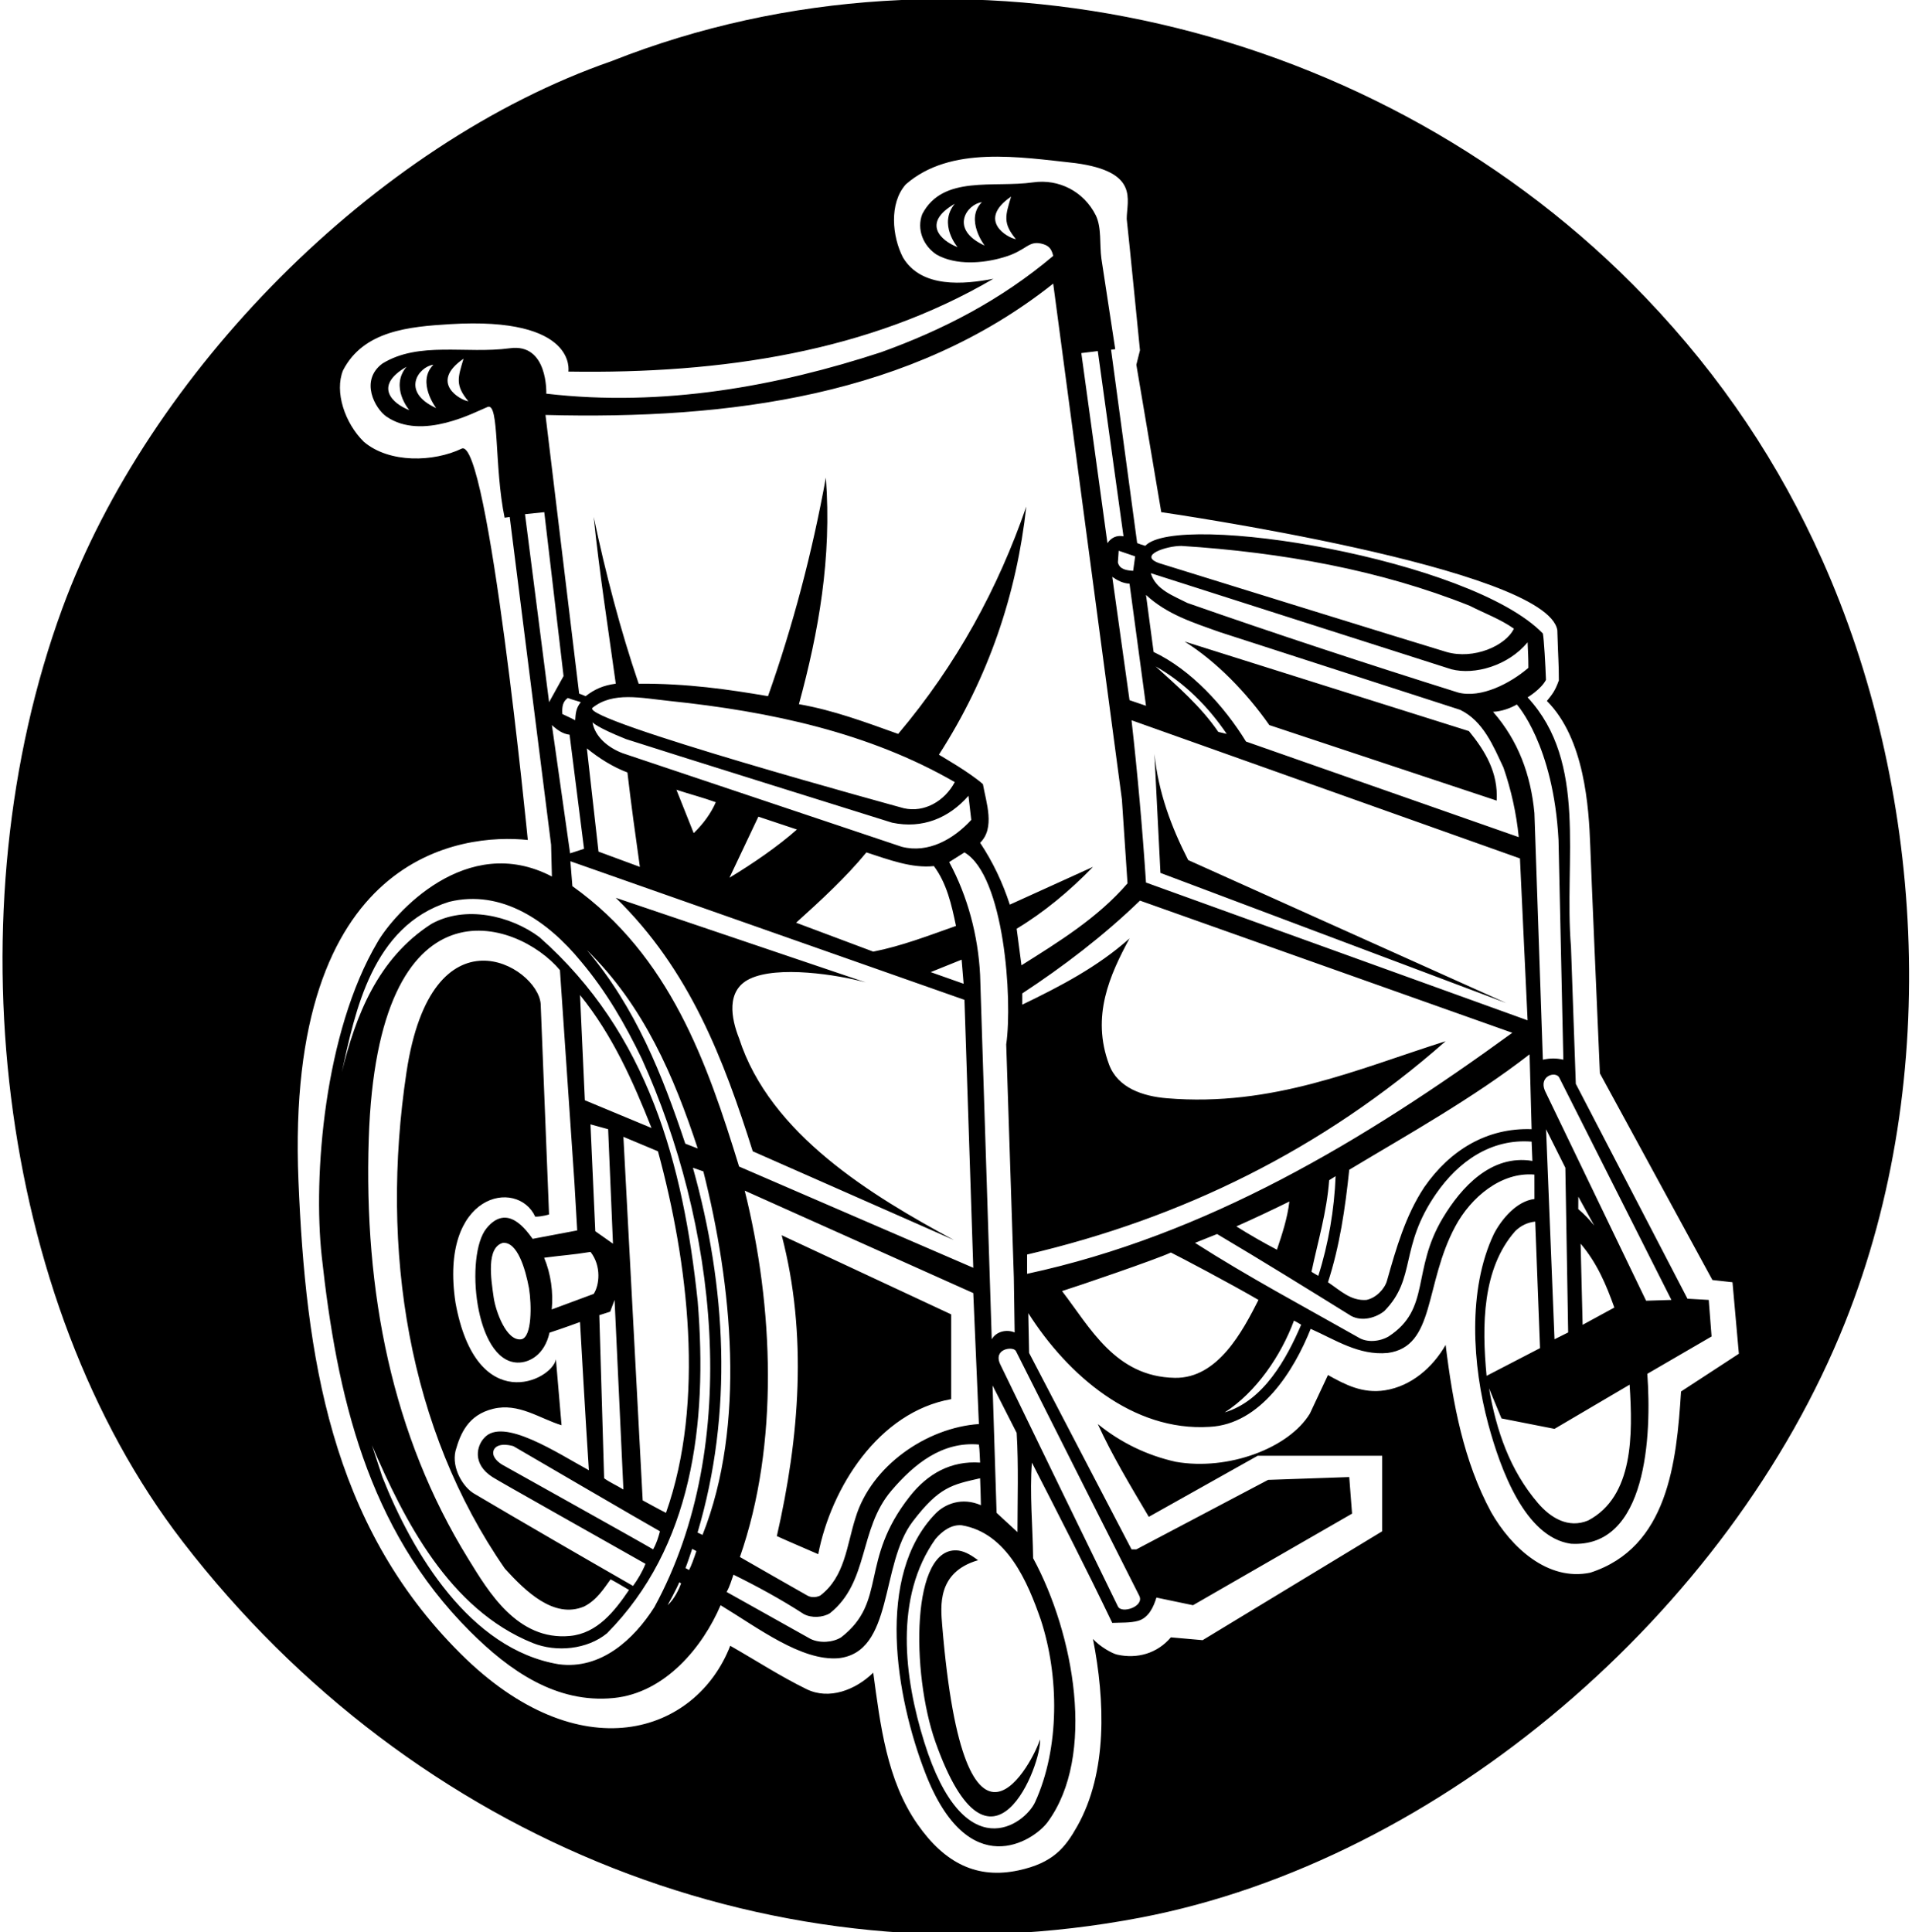 <?xml version="1.0" encoding="UTF-8"?>
<svg xmlns="http://www.w3.org/2000/svg" xmlns:xlink="http://www.w3.org/1999/xlink" width="476pt" height="481pt" viewBox="0 0 476 481" version="1.1">
<g id="surface1">
<path style=" stroke:none;fill-rule:nonzero;fill:rgb(0%,0%,0%);fill-opacity:1;" d="M 237.5 308.699 L 187.398 286.602 C 180.199 263.801 171.699 241.398 153.301 223.5 L 215.516 244.551 C 208.516 242.648 193.594 240.301 186.602 243.699 C 180.688 246.574 182.039 253.555 184 258.5 C 191.699 282.398 217.102 297.699 237.5 308.699 Z M 203.699 386.898 C 206.898 370.398 218.699 351.5 236.801 348.301 L 236.801 327.199 L 194.602 307.5 C 201.102 332.301 199 357.898 193.398 382.398 C 196.75 383.918 200.332 385.418 203.699 386.898 Z M 375 249.699 L 295.801 214.102 C 291.602 205.898 288.398 197.301 287.398 187.699 L 288.898 217.301 Z M 316 180.5 L 372.602 199.301 C 373 192.398 369.801 187 365.699 182 L 294.898 159.699 C 302.898 164.699 310.398 172.5 316 180.5 Z M 425.398 323.602 L 426.102 332.699 L 410.102 342 C 411.199 357.102 410.102 385.43 391.102 384.301 C 379.684 382.711 373.535 365.762 370.5 354.5 C 366.566 339.91 365.301 321.102 371.898 307.199 C 373.801 303.5 377.605 298.98 382.008 298.48 C 381.992 296.391 382.008 294.336 382 292.398 C 373.699 291.699 366.191 298.051 362.301 305.301 C 354.535 319.77 357.375 335.188 345.5 336.801 C 338.301 337.5 332.398 333.5 326.301 330.801 C 322.199 341.102 313.898 354.602 301.102 355.199 C 282 356.398 265.801 342.301 256 326.898 L 256.199 336.801 L 281.699 385.699 L 282.898 385.699 L 315.699 368.398 L 335.898 367.699 L 336.602 376.801 L 297 399.602 L 287.898 397.699 C 287.199 400 285.969 402.766 283.301 403.5 C 281.336 404.043 279.102 403.898 276.898 404 C 270.5 390.602 263.699 377.398 256.898 364.102 C 256.301 371.699 257.102 380 257.199 387.898 C 267.398 406.699 272.957 437.094 260.801 453.602 C 257.363 458.266 241.09 469.043 230.367 441.398 C 222.973 422.32 217.895 392.227 232.898 376.801 C 235.285 374.348 239.5 372.664 244.199 374.699 C 244.164 372.414 244.082 370.25 244 368 C 237.082 369.582 233.832 370.082 227.199 378.801 C 219.035 389.531 222.582 411.332 208.699 412.801 C 199.5 413.5 188.836 405.332 179.398 399.602 C 175 409.898 165.672 421.414 152.801 422.699 C 138.492 424.129 126.809 415.898 117 406.102 C 91.387 380.512 83.855 347.176 80.102 312.801 C 77.914 292.789 80.699 257 94 234.5 C 97.973 227.598 116.027 207.035 137.398 218.199 L 137.199 210.301 L 126.898 128.699 L 125.625 128.875 C 123 116.125 124.375 100.125 121.398 101.301 C 118.375 102.5 105.074 109.824 96.199 103.699 C 93.375 101.75 89.5 94.75 95.199 90.5 C 104.301 84.898 116 88.164 126.898 86.699 C 136.5 85.336 136 98 136 98 C 165.102 101.398 193.602 96.102 219.301 87.699 C 234.602 82.199 249.199 74.699 262.199 63.699 C 261.898 62.5 261.5 61.336 259.801 60.801 C 255.934 59.586 255.84 62.355 249.781 64.074 C 244.711 65.578 238 66.102 233.199 63.398 C 229.801 61.199 228.168 57.031 229.602 53.301 C 234.699 43.5 247.375 46.805 257.199 45.398 C 263.539 44.492 269.801 47.602 272.801 53.602 C 274.301 56.699 273.699 60.801 274.199 64.398 L 277.641 86.922 L 276.602 87.059 L 283.102 135.199 C 283.828 135.484 284.215 135.613 285.125 135.875 C 293.25 127.25 366.125 139.125 384.102 157.699 C 384.375 159 384.75 165.625 384.875 169.25 C 383.625 171.625 380.301 173.602 380.301 173.602 C 395.398 189.898 389.301 214 391.102 235.699 L 392.301 269.801 L 420.102 323.301 Z M 238.398 61.527 C 238.398 61.527 233.496 55.805 237.699 50.727 C 229.371 55.555 234.246 59.93 238.398 61.527 Z M 245.133 61.137 C 245.133 61.137 240.156 54.66 244.434 50.336 C 240.781 50.785 236.156 57.035 245.133 61.137 Z M 252.922 59.539 C 249.57 55.516 250.32 53.641 251.719 48.941 C 243.07 54.891 250.945 59.266 252.922 59.539 Z M 101.898 102.102 C 101.898 102.102 97 96.375 101.199 91.301 C 92.875 96.125 97.75 100.5 101.898 102.102 Z M 108.602 101.602 C 108.602 101.602 103.625 95.125 107.898 90.801 C 104.25 91.25 99.625 97.5 108.602 101.602 Z M 116.602 99.898 C 113.25 95.875 114 94 115.398 89.301 C 106.75 95.25 114.625 99.625 116.602 99.898 Z M 288.602 140.199 C 288.602 140.199 356.23 161.188 360.102 162.301 C 366.875 164.25 374.801 160.801 376.898 156.5 C 373.5 154.102 369.602 152.699 365.898 150.801 C 343.602 141.898 319.125 137.5 294.102 135.898 C 290.5 135.875 283.125 138.25 288.602 140.199 Z M 286.5 142.688 C 287.699 146.789 292.102 148.301 295.602 150.102 C 317.898 157.898 340.398 165.301 363 172.398 C 368.699 173.898 376 170.125 380.5 166.25 C 380.5 163.625 380.398 162.301 380.301 159.898 C 375.5 165.699 367.125 168.125 361.301 166.602 Z M 285.301 148.102 L 287.199 162.301 C 296.5 166.699 304.801 175.801 310.199 184.602 L 378.102 208.398 C 377.5 202.398 376.199 196.602 374.301 191.102 C 371.801 185.801 369.301 179.5 363.5 176.699 L 303.5 157.301 C 297.102 155 290.602 153 285.301 148.102 Z M 330.602 319.199 C 333.75 321.312 336.301 323.898 340.199 323.602 C 342.602 323.102 344.75 320.836 345.301 318.801 C 347.602 310.699 349.898 302.602 354.602 295.5 C 361 286.301 370.199 280.699 381.301 281.102 L 380.797 262.469 C 366.594 273.469 350.699 282.301 335.898 291.199 C 334.898 300.801 333.5 310.301 330.602 319.199 Z M 332.5 292.801 L 330.898 293.801 C 330.301 301.801 328.102 309 326.5 316.602 C 327.125 317 327.562 317.25 328.199 317.602 C 330.699 309.801 332.199 301 332.5 292.801 Z M 281.699 179.301 C 283.199 192.602 284.398 206.102 285.301 219.699 L 380.301 254 L 378.398 213.699 Z M 303.301 182.199 L 305.398 182.699 C 300.801 175.898 294.699 169.801 287.699 165.898 C 293.102 170.801 299 175.898 303.301 182.199 Z M 281.199 145.301 C 279.5 145.199 278.199 144.5 276.898 143.602 L 281.199 174.301 L 285.301 175.699 Z M 282.602 138.5 L 278.5 137.102 L 278.301 140 C 278.699 141.801 280.602 142 282.102 142.102 Z M 269.199 87.898 L 275.699 135.199 C 276.699 133.801 278 133.199 279.699 133.5 L 273.301 87.398 Z M 135.801 103.301 L 144.18 172.66 L 145.801 173.301 C 148 171.602 150.125 170.625 153.301 170.199 C 151.398 156.398 149.199 142.398 147.801 128.699 C 150.801 142.801 154.398 156.699 159 170.199 C 171.125 170.125 181.375 171.625 191.199 173.301 C 197.398 155.801 202.199 137.602 205.602 118.898 C 207.102 138.898 203.801 157.301 198.898 175.301 C 207.5 176.801 215.5 179.801 223.602 182.699 C 238.199 165.398 248.5 146.398 255.5 126.102 C 253.102 147.898 246.125 168.625 233.75 187.875 C 234.977 188.625 241.398 192.301 244.699 195.199 C 245.5 199.75 247.801 206.102 244 209.801 C 247.199 214.602 249.625 219.75 251.398 225.199 L 272.102 215.801 C 266.301 221.801 259.898 227.102 253.102 231.199 L 254.301 240.301 C 263.5 234.5 273.301 228.5 280.699 219.898 L 279.301 199 L 262.199 70.602 C 227.102 98.5 181.699 104.5 135.801 103.301 Z M 184.199 387.602 C 184.199 387.602 199.414 396.332 201 397.199 C 202.586 398.066 204.199 397.199 204.199 397.199 C 210.398 392.5 210.801 384.602 213 377.801 C 216.898 364.898 230.699 355.398 243.699 354.5 L 242.301 321.898 L 185.398 296.398 C 192.602 325.199 194 359.602 184.199 387.602 Z M 242.301 315.602 L 240.102 248.898 L 142 214.398 L 142.5 220.602 C 166.801 237.898 176.102 264.699 184 290.398 Z M 146.102 236.5 C 158.301 250.898 164.898 267.602 170.602 284.699 L 173.699 285.898 C 167.801 268 160.301 250.398 146.102 236.5 Z M 137.398 180.5 L 141.93 212.434 L 145.398 211.301 C 145.398 211.301 143 192.398 141.801 182.898 C 140.102 182.699 138.699 181.699 137.398 180.5 Z M 140 177.75 C 141 178.25 142.102 178.699 143.199 179.301 C 143.301 177.699 143.375 176.25 144.602 174.801 C 143.375 174.375 142.625 174.25 141.375 173.75 C 140.125 174.625 139.875 175.875 140 177.75 Z M 149 212 L 159.301 215.801 C 158.199 208 157.125 200.25 156.199 192.301 C 152.5 190.898 149.125 188.75 146.102 186.301 Z M 172.699 207.398 C 175.102 205.102 177.102 202.301 178.199 199.699 C 174.875 198.5 171.699 197.699 168.398 196.602 Z M 239.898 244.898 L 239.398 238.898 L 231.699 242 Z M 238 230.5 C 236.898 225.199 235.699 219.898 232.5 215.602 C 227 216.199 221.25 214 215.699 212.199 C 210.602 218.398 204.375 224.125 198.199 229.699 L 217.398 236.898 C 224.5 235.5 231.199 232.898 238 230.5 Z M 198.398 206.5 L 188.801 203.301 L 181.602 218.5 C 187.398 215 193.801 210.602 198.398 206.5 Z M 241.801 204.102 L 241.102 198.102 C 236.199 203.699 229.625 206.375 222.102 204.801 C 222.102 204.801 163.125 186.375 155.875 184 C 148.375 181 147.5 179.801 147.5 179.801 C 148.102 183.398 151.375 186.125 155 187.5 L 224.5 210.801 C 231.125 212.5 237.398 208.898 241.801 204.102 Z M 225 201.199 C 230.125 202.375 235.199 199.398 237.699 194.699 C 216.398 182.398 191.82 177.117 166.699 174.5 C 159.5 173.75 152.625 172.125 147.5 176.199 C 144.125 179.125 225 201.199 225 201.199 Z M 140.301 168.301 L 135.5 127.5 L 130.699 128 L 136.699 174.801 Z M 149.199 327.398 L 150.398 368 C 151.68 368.953 153.457 369.73 155.199 370.801 L 153 323.602 L 151.902 326.531 Z M 152.602 309.602 L 151.398 281.102 L 147 279.898 L 148.199 306.5 Z M 127.801 360 C 127.801 360 124.141 358.848 123 360.801 C 122.25 362.293 123.586 363.734 125 364.602 C 125 364.602 159.676 383.949 162.602 385.699 C 163.453 384.168 163.895 382.727 164.301 381.199 C 161.703 379.785 127.801 360 127.801 360 Z M 165.801 376.602 C 175.602 348.898 171.301 314.102 163.801 286.602 L 155.199 283 L 160 373.5 C 161.898 374.508 164.008 375.73 165.801 376.602 Z M 162.199 280.801 C 157.602 269.199 152.5 257.699 144.398 247.699 L 145.602 273.898 Z M 135.465 313.098 C 137.152 317.102 137.773 321.789 137.355 325.977 L 147.801 322.102 C 149.199 320 149.793 315.203 147.016 311.652 C 142.129 312.43 140.484 312.438 135.465 313.098 Z M 143.699 306.301 L 143 294.301 L 139.398 241.5 C 128.812 228.852 93.961 217.066 91.801 283.5 C 90.562 321.508 97.574 357.336 116.602 388.102 C 121.543 396.09 128.75 408.5 141.914 407.25 C 148.688 406.605 153 401.102 156.602 395.801 C 154.836 394.75 153 393.668 152 393.168 C 150.414 395.332 148.586 398.332 145.414 399.918 C 137.914 403.082 130.801 396.102 125.699 390.5 C 101.699 355.898 94.512 311.285 101.199 266.898 C 107.5 225.09 133.828 240.387 134.602 249.898 L 136.688 302.324 C 136.688 302.324 135.023 302.875 133.246 302.879 C 128.805 293.219 109.258 296.992 113.398 324.301 C 118.586 352.742 137.355 343.746 138.398 338.398 L 139.801 354.801 C 134.301 353.102 129.117 349.176 122.801 350.699 C 116.527 352.211 114.602 356.898 113.398 361.199 C 112.398 365.5 115.301 370.207 118 371.801 C 131.246 379.617 143.906 386.945 157.602 394.801 C 158.789 393.164 159.898 391.301 160.699 389.301 C 148 382.102 124.367 368.836 122.602 367.699 C 117.477 364.402 118.695 359.848 120.602 357.898 C 125.25 352.742 138.797 361.734 146.602 366 C 145.801 354 144.398 329.102 144.398 329.102 C 144.398 329.102 140.242 330.641 136.801 331.754 C 135.578 337.305 131.715 339.293 128.801 339.199 C 118.141 338.859 115.727 312.414 121.102 305.801 C 126.359 299.324 131.102 306.398 132.602 308.398 Z M 131.699 320.699 C 130.801 315.871 128.805 309.098 125.199 309.398 C 121.031 310.539 122.219 318.289 122.918 323.09 C 123.391 326.289 126.027 333.973 129.801 333.398 C 132.469 332.863 132.355 324.758 131.699 320.699 Z M 169.566 394.168 C 169.469 394.094 169.312 394 169.102 393.898 C 168.422 395.594 166.199 399.602 166.199 399.602 C 167.914 398.082 169.102 395.441 169.566 394.168 Z M 159.801 263.602 C 155.699 255.102 151 246.898 144.602 239.301 C 136.398 229.301 124.898 221.301 111.801 224.5 C 92.602 230.5 88.398 251.898 85.102 266.898 C 88.5 253 94 238.602 107.398 230 C 115.801 225.301 127.102 227.898 134.301 233.301 C 161.398 257.199 170.102 289.801 173.699 324 C 176.199 354.602 172.301 385.199 151.102 406.602 C 146.25 410.582 138.586 411.418 132.602 409 C 111.801 400.598 100.602 378.398 92.602 359.801 L 95.199 367.699 C 102.602 386.398 116.898 410.602 139.102 414.301 C 149.602 415.699 157.801 408.102 162.898 400.102 C 185.199 359.199 178.102 304 159.801 263.602 Z M 173.367 386.125 L 172.32 385.57 C 172.062 386.387 171.121 389.18 170.652 390.352 L 171.547 390.84 C 172.07 389.852 172.77 387.949 173.367 386.125 Z M 175.102 291.602 L 172.5 290.699 C 180.801 320.301 182.562 351.613 173.66 381.512 L 174.898 382.102 C 185.801 354.602 182.199 319.699 175.102 291.602 Z M 244 364.102 C 243.898 362.602 243.914 361.082 243.699 359.602 C 234.602 358.801 227.633 364.371 221.898 371.102 C 213.75 380.664 216.398 393.801 206.602 401.602 C 204.801 402.699 202 402.832 200.102 401.801 C 194.398 398.102 188.301 394.801 182.602 392 C 182.102 393.398 181.699 394.898 180.898 396.301 L 201.801 408 C 204.102 409.102 207.301 408.898 209.398 407.602 C 220.992 398.629 213.848 388.562 226.5 372.5 C 230.984 366.809 236.801 363.602 244 364.102 Z M 246.898 333.398 C 248.129 331.297 250.777 330.918 252.602 331.699 L 252.398 318 L 250.5 260 C 252.125 248.75 250 218 240.102 212.199 L 236.301 214.602 C 240.898 223.102 243.5 232.875 244 242.699 C 244 242.699 246.848 331.676 246.898 333.398 Z M 247.102 344.898 L 248.102 376.602 L 253.301 381.398 C 253.301 373.5 253.602 364.801 253.102 356.699 Z M 239.398 379.699 C 236.914 379.5 234.699 381 232.898 383.102 C 222.602 397.602 225.047 417.555 230.102 433.699 C 239.988 465.305 255.113 454.258 257.699 448.602 C 263.844 435.156 263.699 417.199 259.102 403.199 C 255.898 394 250.801 381.602 239.398 379.699 Z M 252.898 336.301 C 252.211 335.086 247.188 335.711 249 339.602 C 249.934 341.605 277.75 398.832 278.301 399.898 C 279.211 401.832 285.039 399.918 283.602 397.199 C 283.137 396.328 253.711 337.961 252.898 336.301 Z M 376.5 257.102 L 283.801 224.199 C 274.699 233 264.699 240.602 254.5 247.301 L 254.5 250.102 C 263.801 245.602 273.301 240.699 281.199 233.602 C 276.301 242.699 271.613 252.953 276.102 265 C 278.273 270.836 284.52 272.902 290.5 273.398 C 316.891 275.594 338 266.102 359.898 259.199 C 329.102 286.301 294.102 303.301 255.699 312.301 L 255.699 317.102 C 300.301 307.5 339.398 284.102 376.5 257.102 Z M 307.801 305.301 C 311.188 307.438 314.812 309.5 317.898 311.102 C 319.199 307.199 320.5 303.301 321 299.102 C 316.625 301.25 312.125 303.375 307.801 305.301 Z M 313.301 323.602 C 306.102 319.398 293.684 312.887 291.5 311.801 C 287.902 313.488 268.152 320.234 264.398 321.398 C 271.402 330.473 277.664 342.758 292.5 343 C 303.215 343.176 309.398 331.301 313.301 323.602 Z M 323.934 329.773 C 323.199 329.32 322.832 329.117 322.141 328.75 C 318.938 337.449 312.699 346.602 304.898 351.602 C 314.602 348.699 320.332 338.172 323.934 329.773 Z M 381.5 289 L 381.301 284.199 C 371.199 283.398 363.066 289.145 357.5 297.199 C 348.289 310.527 352.699 318.188 344.629 326.379 C 342.578 328.004 339.188 329.062 336.398 327.602 C 325.375 320.75 314.25 313.875 303 307.199 L 297.5 309.398 C 310.801 317.898 324.5 325.199 338.102 332.898 C 340.301 334.301 343.438 334 345.699 332.699 C 356.301 325.801 351.348 316.262 359.199 303.199 C 363.75 295.629 371.199 287.301 381.5 289 Z M 384.102 263.801 C 386 263.398 387.398 263.398 389.199 263.801 L 388 209.102 C 386.75 185.375 377.625 175.375 377.625 175.375 C 376.125 176.25 373.898 177.102 371.699 177.199 C 378 184.398 381.102 192.898 382 202.398 Z M 383.398 335.602 L 382.199 304.102 C 380.301 304.301 378.602 305.102 377.199 306.5 C 369 315.801 368.891 329.898 370.09 342.5 Z M 405.699 344.699 L 387 355.699 L 373.801 353.102 L 370.699 345.602 C 372.5 356.102 375.879 366.004 382.898 374.199 C 385.973 377.785 390.398 380.602 395.398 378.5 C 406.703 372.516 406.5 357.102 405.699 344.699 Z M 387 333.398 L 390.398 331.699 L 389.699 290.699 L 384.898 281.102 Z M 396.898 305.102 L 392.93 297.898 C 392.914 299.078 392.914 299.938 392.914 300.988 C 394.359 302.188 395.844 303.766 396.898 305.102 Z M 393.5 309.602 L 394 329.801 L 401.898 325.5 C 399.898 319.898 397.602 314.398 393.5 309.602 Z M 416.102 323.602 C 416.102 323.602 388.488 268.855 388.188 268.266 C 387.312 266.562 383.062 267.812 384.602 271.5 L 409.801 323.801 Z M 459.301 329.301 C 430.543 401.254 358.621 463.152 283.801 477.398 C 194 494.5 103.098 458.492 45.5 383.801 C -1 323.5 -12 226.5 15.5 151.5 C 36.973 92.941 93 35.801 152.301 15.199 C 239.199 -19.199 344 5.5 409.602 74 C 428.68 93.922 443 115.5 453.699 139.5 C 478.449 195.012 484 267.5 459.301 329.301 Z M 432.898 337 L 431.312 319.203 L 426.312 318.648 L 398.301 267.199 C 397.5 248.625 396.25 220 395.898 210.5 C 395.551 201 394.5 183.898 385.102 174.5 C 386.586 172.664 387.164 171.914 388.082 169.375 C 388.082 165.047 387.922 164.488 387.699 156.887 C 385.199 141.32 289.102 127.5 289.102 127.5 L 282.898 90.801 L 283.801 87.199 C 283.801 87.199 280.875 57.625 280.5 54.5 C 280.5 49.75 283.75 42.75 267.699 40.602 C 253.801 39.102 236.602 36.199 225.5 45.898 C 221.301 50.602 222.102 58.898 224.801 64.102 C 229.398 71.801 240 70.801 247.301 69.398 C 216.398 87.5 179.898 93.102 141.5 92.5 C 141.5 92.5 143.875 78.75 112 80.699 C 101.879 81.32 90.5 82.301 85.398 92.199 C 83.25 97.5 85.801 105.301 90.602 110 C 97 115.398 108 115 114.898 111.699 C 121.5 108.25 131.398 209.102 131.398 209.102 C 115.301 207.398 70.895 212.051 74.301 294 C 76.105 337.422 82.176 379.289 114.602 411.602 C 144.301 441.199 173.25 431.668 181.801 409.699 C 188.164 413.332 194.324 417.332 200.801 420.5 C 206.414 423.25 213 420.699 217.398 416.398 C 219.164 429.418 220.762 443.156 228.398 454.102 C 235.25 463.918 243.301 467.824 253.602 465.602 C 262.164 463.75 265.164 460 268.199 454.602 C 275.758 441.148 275.102 423.301 272.102 408 C 273.801 409.898 276.875 411.625 278.102 411.898 C 283.117 413.027 288.102 411.602 291.5 407.602 L 299.398 408.301 L 344.102 381.199 L 344.102 362.398 L 313.102 362.398 L 286 377.602 C 281.5 370 276.801 362.199 273.301 354.5 C 279.102 359.199 285.602 362.301 292.699 363.898 C 305.801 366.199 320.902 360.461 326.102 351.898 L 330.602 342.301 C 334.898 344.699 339.211 346.973 344.801 346.102 C 351.328 345.082 356.699 340.398 359.898 334.801 C 361.699 349.5 364.398 363.801 371.199 376.398 C 376.199 385.199 385.336 393.703 395.898 391.5 C 415.203 385.273 417.398 364.102 418.5 346.398 Z M 234.551 404.465 C 234.211 399.992 233.191 391.379 243.5 388.398 C 242 387.301 240.5 386.301 238.699 386 C 226.734 384.41 226.805 416.547 232.898 433.699 C 246.785 472.781 259.531 438.625 258.898 433 C 257.582 437.75 240.16 472.613 234.551 404.465 "/>
</g>
</svg>
